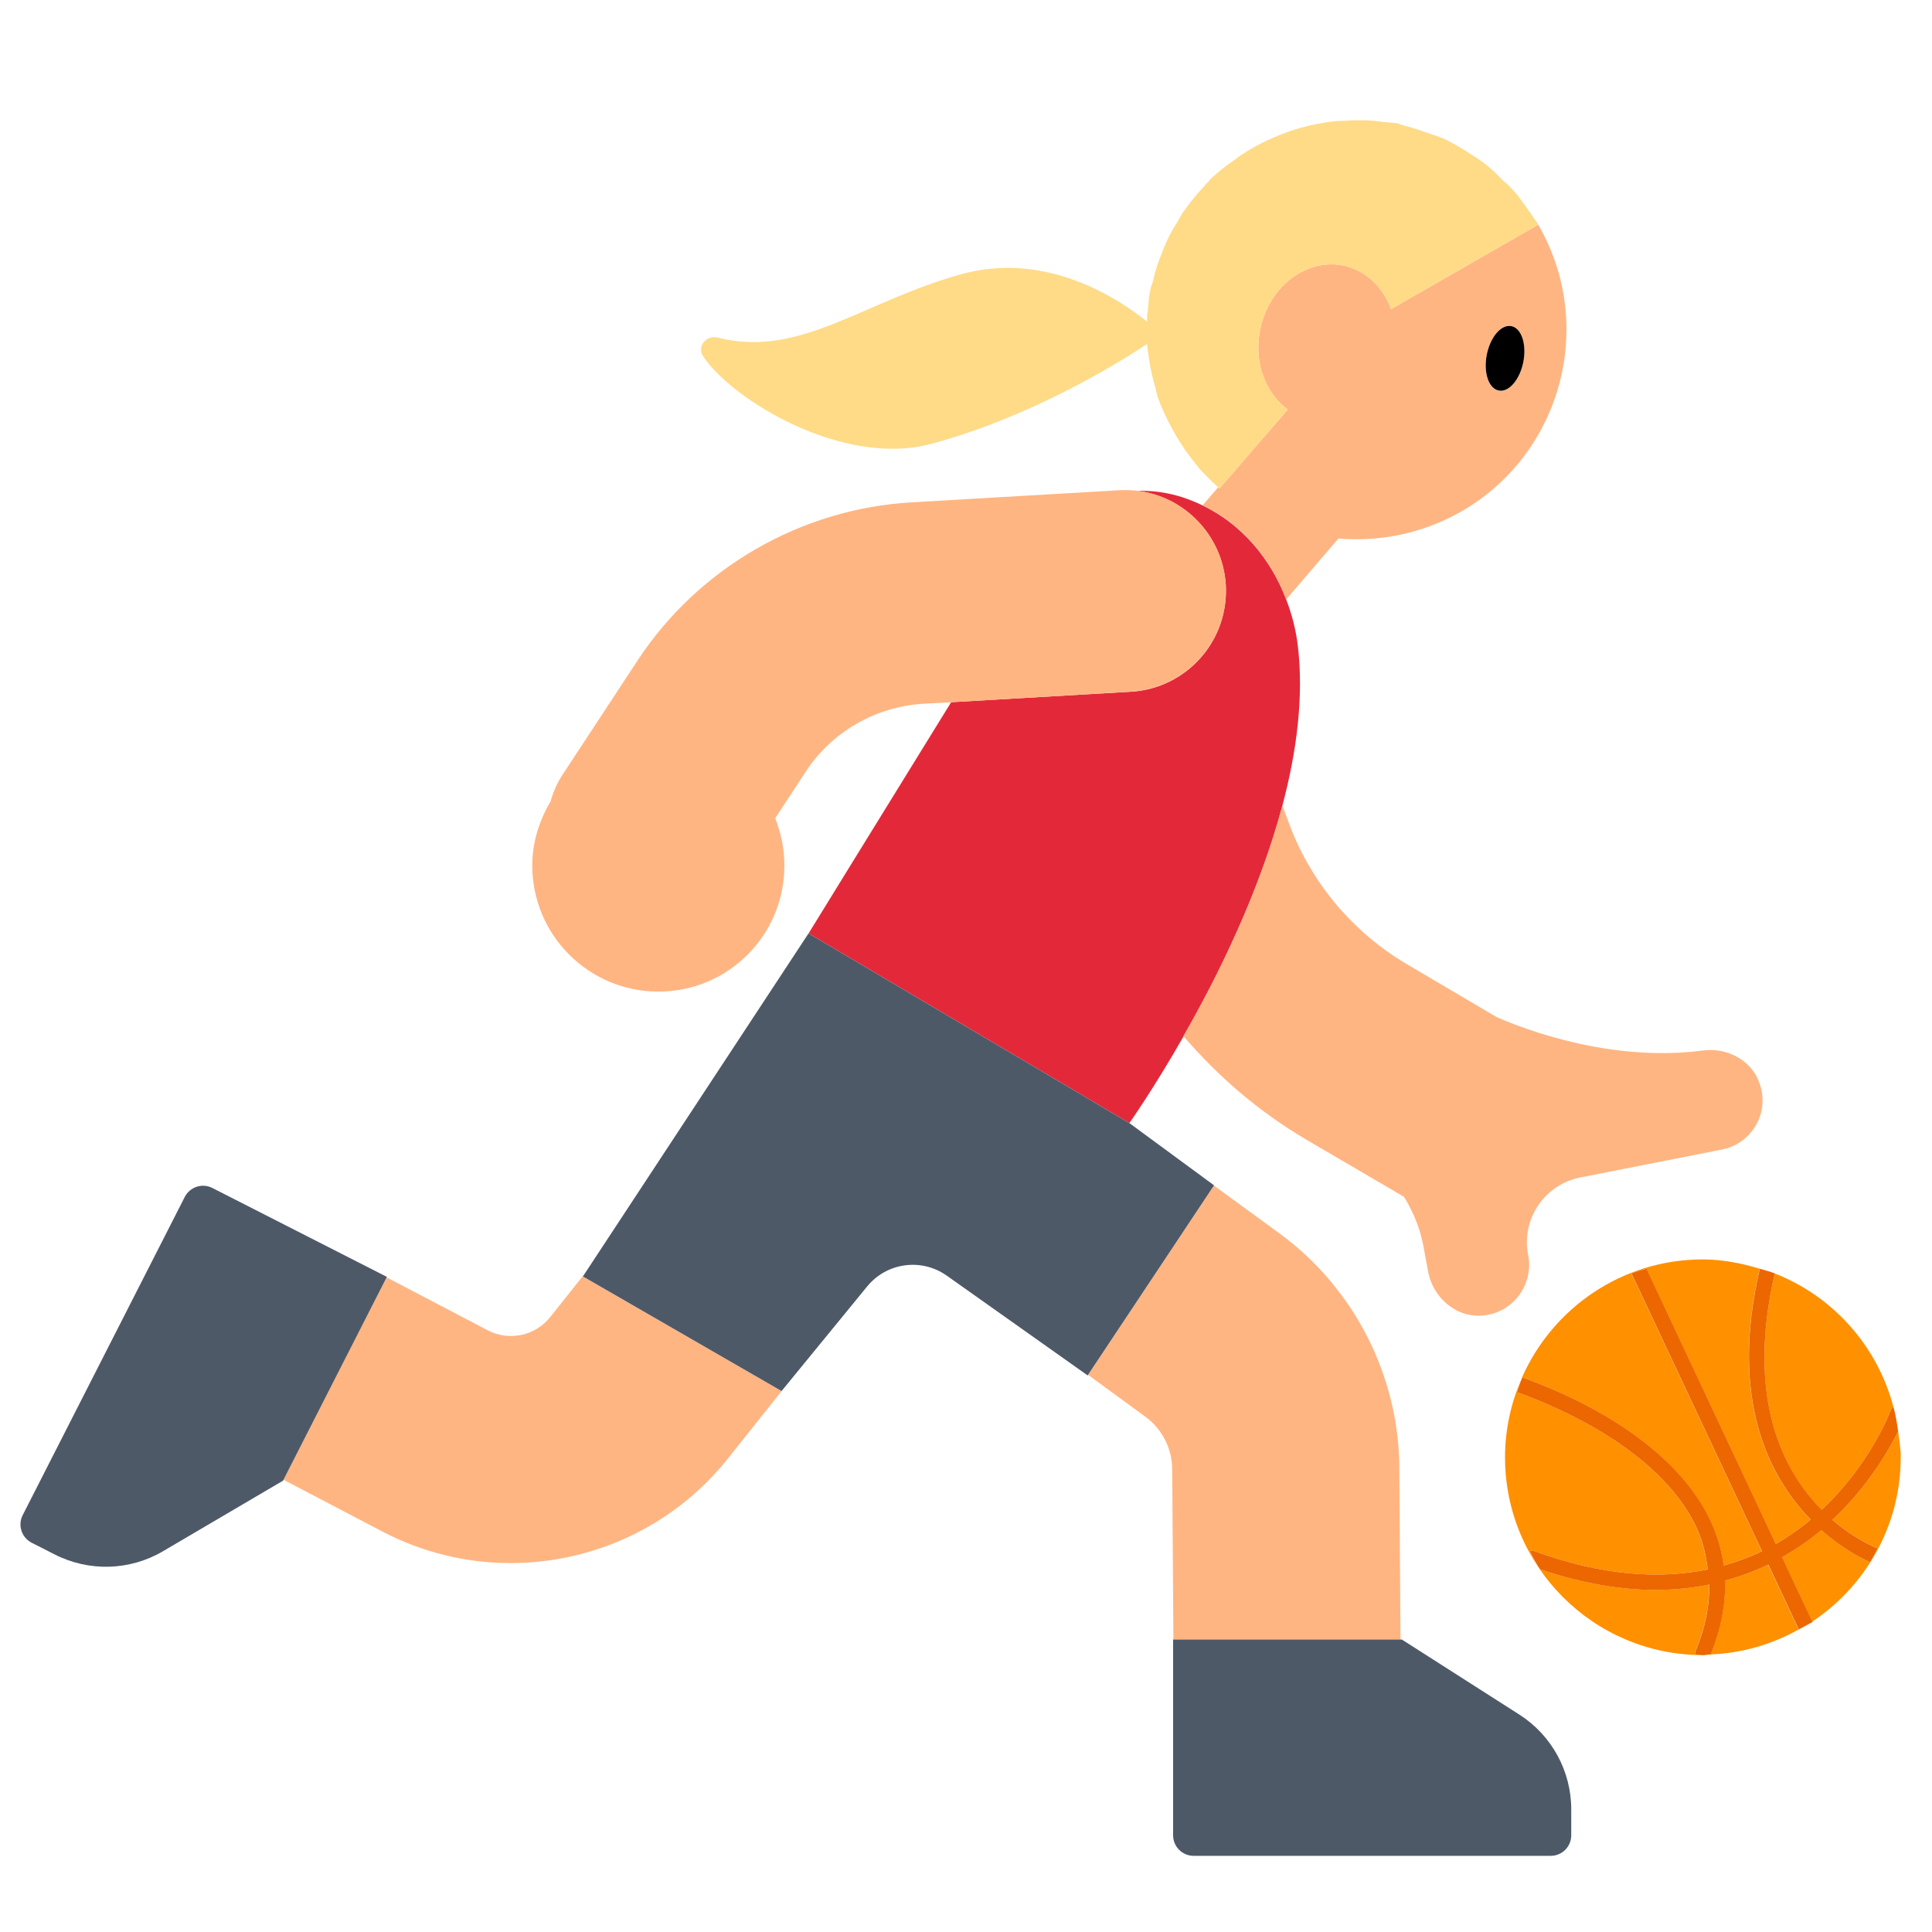 <?xml version="1.0" encoding="UTF-8"?><svg id="Layer_1" xmlns="http://www.w3.org/2000/svg" viewBox="0 0 40 40"><g><path d="M23.382,23.253l0,0s.501-.707,1.123-1.798c.705-1.237,1.565-2.97,2.045-4.774,.297-1.118,.447-2.26,.319-3.32-.04-.329-.124-.647-.24-.95-.322-.847-.923-1.558-1.729-1.946-.182-.088-.372-.163-.574-.215-.257-.066-.522-.096-.786-.087,.984,.113,1.778,.926,1.838,1.952,.067,1.152-.813,2.14-1.965,2.207l-3.72,.216c-1.425,2.306-2.95,4.784-2.952,4.787l-0,0,6.642,3.927Z" style="fill:#e32939;"/><g><path d="M31.87,4.69c-.01-.02-.02-.03-.02-.04l-3.05,1.75c-.27-.74-1.01-1.12-1.72-.83-.76,.3-1.19,1.23-.97,2.08,.1,.36,.3,.64,.55,.83l-1.4,1.62-.01,.01c-.01,0-.02-.01-.03-.02l-.32,.37c.81,.39,1.41,1.1,1.73,1.95l1.08-1.26c.85,.07,1.72-.1,2.51-.54,2.09-1.18,2.83-3.83,1.65-5.92Zm-.33,2.8c-.07,.37-.3,.64-.51,.6-.21-.04-.32-.38-.25-.74,.07-.37,.3-.64,.51-.6,.21,.04,.32,.37,.25,.74Z" style="fill:#ffb582;"/><path d="M28.972,30.384c-.013-1.91-.942-3.724-2.485-4.85l-1.353-.988-2.606,3.919,1.185,.866c.345,.252,.554,.658,.556,1.087l.025,3.528h4.702l-.025-3.561Z" style="fill:#ffb582;"/><path d="M12.104,26.373l-.713,.896c-.31,.389-.855,.504-1.295,.273l-2.06-1.079c-.011-.006-.022-.008-.033-.013l-2.133,4.187,2.045,1.071c.843,.441,1.754,.654,2.657,.654,1.705,0,3.379-.759,4.498-2.164l1.112-1.397-4.113-2.373,.036-.054Z" style="fill:#ffb582;"/><path d="M25.38,12.11c.06,1.16-.82,2.14-1.97,2.21l-3.72,.22-.57,.03c-.99,.06-1.9,.58-2.44,1.41l-.63,.96c.12,.31,.19,.63,.19,.98,0,1.44-1.16,2.61-2.61,2.61-1.44,0-2.61-1.17-2.61-2.61,0-.49,.15-.94,.38-1.33,.05-.18,.13-.37,.24-.54l1.55-2.36c1.26-1.93,3.39-3.16,5.69-3.29l4.29-.25c.13-.01,.25,0,.37,.01,.98,.11,1.78,.93,1.84,1.95Z" style="fill:#ffb582;"/><path d="M35.65,23.8l-2.94,.58c-.74,.15-1.22,.87-1.07,1.61,.12,.62-.34,1.23-1,1.25-.52,.02-.97-.39-1.07-.9l-.11-.59c-.07-.35-.21-.67-.39-.97l-2.05-1.2c-.96-.57-1.8-1.29-2.52-2.13,.71-1.23,1.57-2.97,2.05-4.77l.12,.32c.45,1.25,1.33,2.3,2.47,2.97l1.85,1.09c.55,.24,2.35,.94,4.26,.69,.5-.07,1.02,.2,1.18,.68,.22,.62-.17,1.25-.78,1.37Z" style="fill:#ffb582;"/></g><g><path d="M25.137,24.542l-1.755-1.29-6.642-3.927,0-0-4.636,7.048-.036,.054,4.113,2.373,.001,0,1.772-2.166c.406-.496,1.125-.593,1.648-.223l2.917,2.066,.009-.014,2.606-3.919,.002-.003Z" style="fill:#4e5968;"/><g><path d="M31.454,35.497l-2.43-1.552h-4.736v4.053c0,.235,.19,.425,.425,.425h7.393c.235,0,.425-.19,.425-.425v-.536c0-.796-.406-1.537-1.077-1.965Z" style="fill:#4e5968;"/><path d="M8.009,26.436l-3.612-1.84c-.209-.107-.465-.023-.572,.186L.47,31.369c-.107,.209-.023,.465,.186,.572l.478,.243c.709,.361,1.554,.336,2.24-.067l2.486-1.461,.01-.019,2.133-4.187,.007-.014Z" style="fill:#4e5968;"/></g></g><path d="M31.85,4.65l-3.05,1.75c-.27-.74-1.01-1.12-1.72-.83-.76,.3-1.19,1.23-.97,2.08,.1,.36,.3,.64,.55,.83l-1.4,1.62-.01,.01c-.01,0-.02-.01-.03-.02-.14-.13-.27-.26-.4-.4-.02-.03-.04-.06-.06-.08-.15-.18-.28-.37-.4-.57-.03-.05-.06-.11-.09-.16-.12-.22-.23-.45-.31-.69-.01-.05-.03-.11-.04-.17-.06-.19-.1-.38-.13-.58l-.03-.21c0-.03-.01-.07-.01-.11-.66,.44-2.43,1.52-4.47,2.07-1.83,.49-4.12-.91-4.72-1.81-.14-.2,.06-.45,.3-.39,1.69,.43,2.99-.74,5.03-1.31,1.76-.49,3.25,.49,3.86,.98v-.15c.01-.05,.02-.1,.02-.15,.01-.12,.02-.25,.05-.37,.01-.06,.03-.11,.05-.16,.03-.16,.08-.31,.13-.45,.05-.12,.09-.24,.14-.35,.07-.16,.15-.3,.24-.44,.05-.09,.1-.19,.17-.27,.11-.16,.23-.3,.35-.43,.06-.07,.12-.13,.18-.2,.14-.13,.29-.25,.45-.36,.08-.06,.15-.11,.23-.16,.15-.1,.32-.19,.49-.27,.09-.04,.18-.08,.28-.12,.16-.06,.33-.12,.5-.16,.11-.03,.22-.05,.33-.07,.16-.03,.32-.05,.49-.05,.12-.01,.24-.01,.37-.01,.16,0,.31,.02,.47,.04,.08,.01,.15,.01,.23,.02,.05,.01,.1,.04,.15,.05,.17,.04,.34,.1,.51,.16,.11,.04,.22,.07,.33,.12,.17,.08,.33,.18,.49,.28,.09,.06,.18,.11,.26,.17,.17,.12,.32,.26,.46,.41,.07,.06,.14,.12,.2,.19,.15,.16,.27,.35,.4,.53,.04,.07,.09,.12,.13,.19Z" style="fill:#ffdb87;"/><g><path d="M37.716,31.26c.978-.913,1.394-1.971,1.429-2.064,.011-.028,.036-.044,.058-.061-.334-1.27-1.252-2.297-2.459-2.769-.606,2.62,.186,4.103,.972,4.895Z" style="fill:#ff9000;"/><path d="M35.406,31.475c.144,.303,.235,.617,.278,.938,.283-.079,.549-.179,.793-.297l-2.7-5.748-0-.006c.1-.039,.206-.065,.309-.096l2.676,5.699c.266-.152,.507-.323,.723-.503-.846-.867-1.693-2.46-1.053-5.194-.375-.113-.765-.193-1.178-.193-1.673,0-3.106,1.006-3.742,2.443,.808,.282,3.058,1.202,3.892,2.956Z" style="fill:#ff9000;"/><path d="M35.093,34.252c.002-.016-.006-.031,0-.047,.204-.482,.299-.949,.294-1.399-.346,.071-.719,.111-1.122,.111-.703,0-1.498-.131-2.382-.427-.081-.118-.143-.249-.212-.375,.028-.006,.057-.014,.086-.004,1.44,.525,2.626,.582,3.597,.381-.037-.301-.105-.597-.239-.879-.771-1.623-2.942-2.516-3.71-2.789,.036-.103,.065-.207,.109-.306-.224,.506-.354,1.064-.354,1.653,0,2.262,1.834,4.096,4.096,4.096,.024,0,.045-.006,.069-.007-.023,.003-.045,.007-.069,.007-.056,0-.108-.014-.164-.016Z" style="fill:#ff9000;"/><path d="M35.71,32.726c.017,.492-.084,1.002-.295,1.527,.662-.026,1.278-.212,1.823-.516l-.631-1.344c-.272,.132-.571,.246-.897,.334Z" style="fill:#ff9000;"/><path d="M39.353,30.172c0-.184-.031-.36-.054-.538-.205,.413-.634,1.151-1.361,1.833,.468,.403,.885,.569,.931,.586l.004,.004c-.05,.095-.097,.192-.154,.283-.096-.039-.52-.227-1.01-.662-.234,.197-.508,.389-.816,.563l.629,1.34c-.023,.016-.05,.027-.074,.04,1.142-.727,1.904-1.996,1.904-3.45Z" style="fill:#ff9000;"/></g><path d="M36.893,32.242c.309-.174,.582-.366,.816-.563,.489,.435,.914,.622,1.01,.662,.057-.091,.104-.188,.154-.283l-.004-.004c-.046-.017-.463-.183-.931-.586,.727-.682,1.156-1.421,1.361-1.833h0v-0c-.023-.171-.052-.337-.095-.501h0c-.022,.017-.047,.033-.058,.061-.035,.093-.452,1.151-1.429,2.064-.785-.792-1.578-2.275-.972-4.895h0c-.1-.039-.206-.065-.31-.096h0c-.64,2.734,.207,4.327,1.053,5.194-.217,.18-.457,.351-.723,.503l-2.676-5.699c-.104,.031-.209,.057-.309,.096l0,.006,2.7,5.748c-.244,.118-.51,.218-.793,.297-.044-.322-.134-.635-.278-.938-.834-1.753-3.084-2.673-3.892-2.956h-0c-.044,.099-.073,.203-.109,.306,.768,.273,2.938,1.166,3.71,2.789,.134,.282,.202,.578,.239,.879-.971,.2-2.158,.143-3.597-.381-.029-.011-.057-.002-.086,.004,.069,.127,.13,.257,.212,.375,.884,.297,1.679,.427,2.382,.427,.403,0,.776-.041,1.122-.111,.005,.45-.09,.916-.294,1.399-.007,.015,.001,.031-0,.047,.056,.002,.108,.016,.164,.016,.024,0,.046-.004,.069-.007,.03-.004,.06-.008,.09-.009h0c.211-.525,.312-1.035,.295-1.527,.326-.088,.625-.202,.897-.334l.631,1.344h0c.069-.039,.14-.075,.21-.114,.025-.014,.051-.025,.074-.04l-.629-1.34Z" style="fill:#ec6700;"/><path d="M31.03,8.086c.209,.041,.437-.225,.509-.593,.072-.368-.039-.7-.248-.741-.209-.041-.437,.225-.509,.593s.039,.7,.248,.741Z"/></g><rect width="40" height="40" style="fill:none;"/></svg>